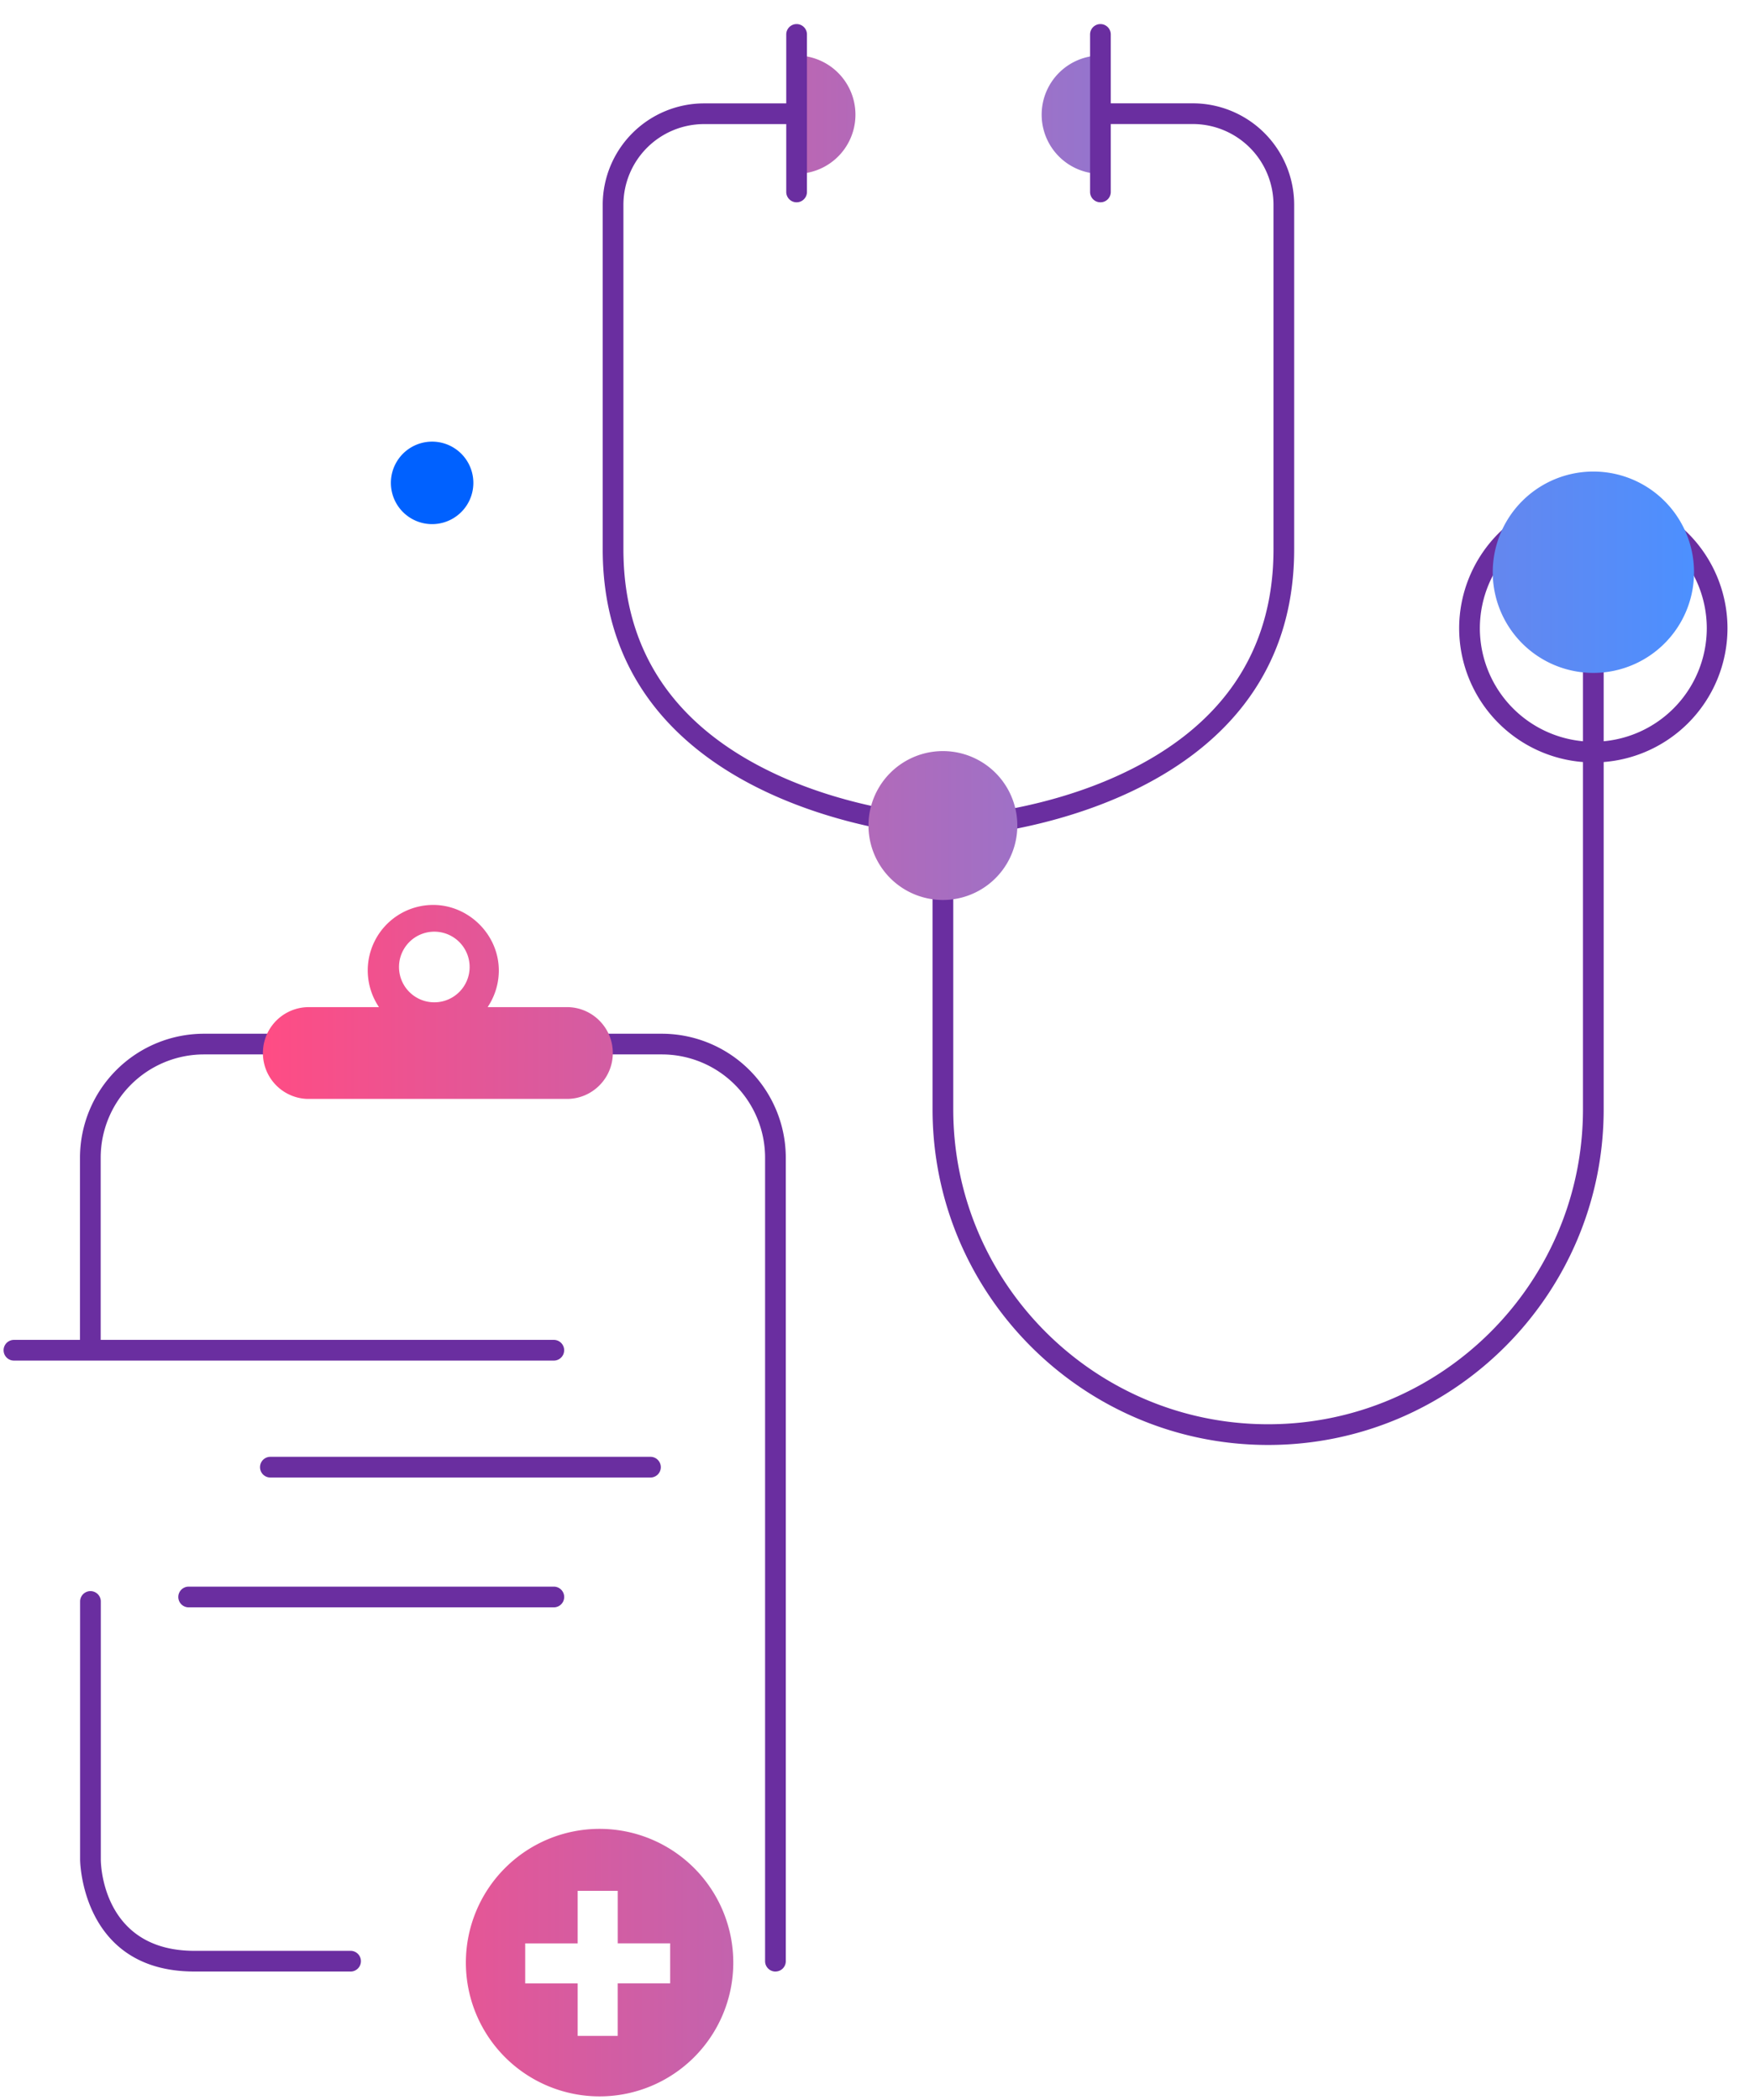 <svg width="61" height="73" fill="none" xmlns="http://www.w3.org/2000/svg"><path d="M32.355 29.058h-.021c-.113-.007-11.373-.803-11.373-9.96V7.118a3.528 3.528 0 0 1 3.524-3.524h3.099a.36.36 0 1 1 0 .72h-3.1a2.806 2.806 0 0 0-2.803 2.804v11.98c0 3.542 1.78 6.171 5.291 7.812 2.665 1.245 5.378 1.428 5.405 1.43.199.012.35.182.336.381a.356.356 0 0 1-.358.338ZM33.616 29.058a.36.36 0 0 1-.024-.72c.027-.002 2.74-.181 5.405-1.429 3.512-1.64 5.292-4.27 5.292-7.813V7.116a2.808 2.808 0 0 0-2.805-2.804h-3.099a.36.36 0 1 1 0-.72h3.1a3.528 3.528 0 0 1 3.523 3.525v11.98c0 9.155-11.257 9.952-11.373 9.96-.002.002-.011.002-.019.002Z" fill="#6A2EA0"/><path d="M44.102 50.233c-6.434 0-11.67-5.234-11.67-11.67v-7.276a.36.36 0 1 1 .72 0v7.276c0 6.038 4.912 10.95 10.95 10.95 6.038 0 10.95-4.912 10.95-10.95v-15.18a.36.36 0 1 1 .72 0v15.18c0 6.433-5.236 11.67-11.67 11.67Z" fill="#6A2EA0"/><path d="M55.412 26.506a4.671 4.671 0 0 1-4.666-4.666 4.671 4.671 0 0 1 4.666-4.665 4.672 4.672 0 0 1 4.666 4.665 4.672 4.672 0 0 1-4.666 4.666Zm0-8.612a3.95 3.95 0 0 0-3.946 3.947 3.95 3.95 0 0 0 3.946 3.945 3.95 3.95 0 0 0 3.946-3.946 3.95 3.95 0 0 0-3.946-3.946Z" fill="#6A2EA0"/><path d="M15.028 18.221a1.434 1.434 0 1 0 0-2.868 1.434 1.434 0 0 0 0 2.868Z" fill="#0061FF"/><path d="M26.968 68.539a.36.36 0 0 1-.36-.36V40.245a3.592 3.592 0 0 0-3.588-3.589H7.09a3.592 3.592 0 0 0-3.588 3.589v6.616a.36.36 0 1 1-.72 0v-6.616a4.314 4.314 0 0 1 4.308-4.308H23.02a4.314 4.314 0 0 1 4.308 4.308V68.18c0 .197-.16.358-.36.358Z" fill="#6A2EA0"/><path d="M19.26 47.3H.485a.36.36 0 1 1 0-.72H19.26a.36.36 0 1 1 0 .72ZM22.62 51.365H9.403a.36.36 0 1 1 0-.72h13.22a.36.36 0 1 1-.003.72ZM19.26 55.878H6.561a.36.36 0 1 1 0-.72h12.7a.36.36 0 1 1 0 .72ZM12.19 68.538H6.759c-3.927 0-3.973-3.843-3.973-3.884v-8.98a.36.36 0 1 1 .72 0v8.98c0 .13.05 3.165 3.253 3.165h5.433a.36.36 0 1 1 0 .72Z" fill="#6A2EA0"/><path d="M27.772 6.042h-.067V1.931h.067a2.057 2.057 0 0 1 0 4.111Zm5.02 20.069a2.588 2.588 0 1 0 0 5.176 2.588 2.588 0 0 0 0-5.176Zm5.413-20.069h.067V1.931h-.067a2.057 2.057 0 0 0 0 4.111Zm17.209 10.351a3.5 3.5 0 1 0 0 7 3.5 3.5 0 1 0 0-7ZM21.312 36.608c0 .88-.715 1.595-1.595 1.595h-9.034a1.596 1.596 0 0 1 0-3.19h2.483c.007 0 .01-.008.007-.012a2.277 2.277 0 0 1 1.708-3.534c1.331-.11 2.5.993 2.466 2.33A2.281 2.281 0 0 1 16.966 35c-.003.005 0 .012.007.012h2.749c.875.002 1.59.715 1.59 1.595Zm-4.98-2.955a1.228 1.228 0 1 0-2.455-.002 1.228 1.228 0 0 0 2.455.002Zm9.17 34.576a4.65 4.65 0 1 1-9.3 0 4.65 4.65 0 0 1 9.3 0Zm-2.194-.67h-1.825v-1.825H20.09v1.826h-1.825v1.391h1.825v1.826h1.392V68.95h1.825V67.56Z" fill="url(#a)"/><path d="M27.704 7.033a.36.36 0 0 1-.36-.36V1.197a.36.36 0 1 1 .72 0v5.476c0 .2-.164.36-.36.36ZM38.27 7.033a.36.36 0 0 1-.36-.36V1.197a.36.36 0 1 1 .72 0v5.476c0 .2-.16.36-.36.36Z" fill="#6A2EA0"/><defs><linearGradient id="a" x1="9.089" y1="37.406" x2="58.913" y2="37.406" gradientUnits="userSpaceOnUse"><stop stop-color="#FF4C84"/><stop offset=".603" stop-color="#9176D0"/><stop offset="1" stop-color="#4C90FF"/></linearGradient></defs></svg>